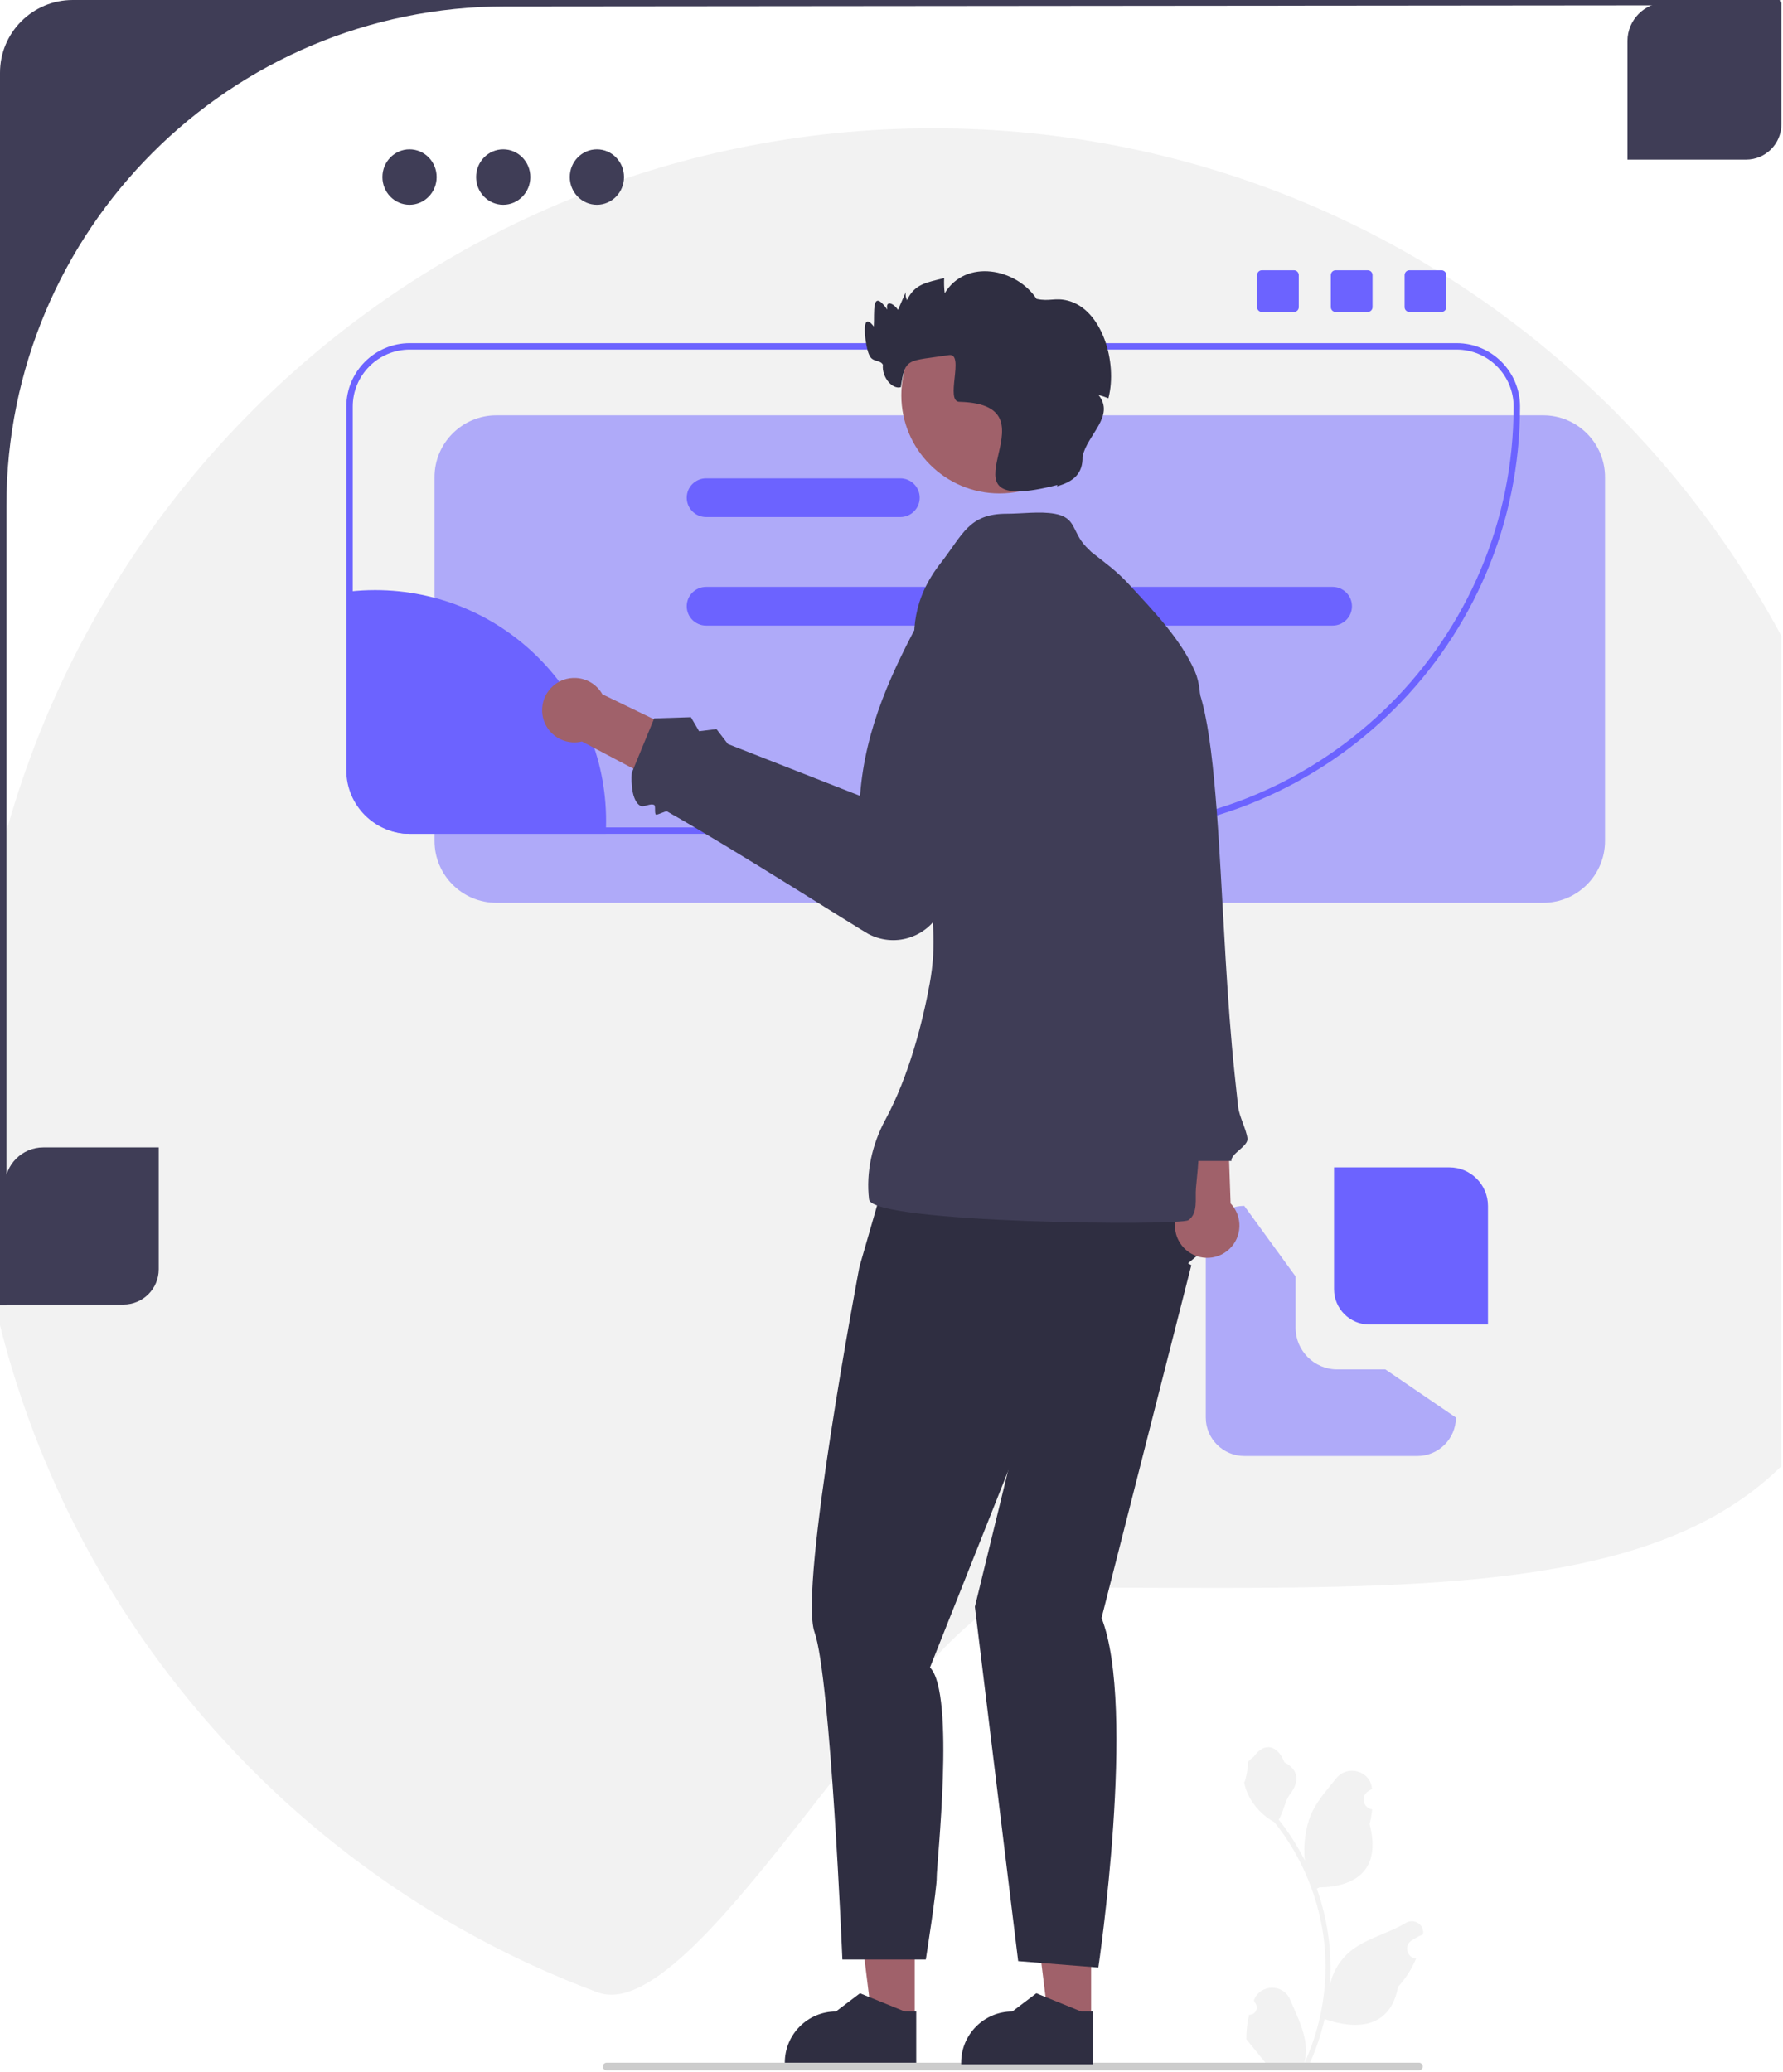 <svg width="556" height="646" viewBox="0 0 556 646" fill="none" xmlns="http://www.w3.org/2000/svg">
<g clip-path="url(#clip0_3_2192)">
<path d="M591 340C591 505.69 490.172 495 324.482 495C287.652 495 218.9 633.36 186.31 621.22H186.3C185.1 620.78 183.91 620.32 182.72 619.85C182.38 619.73 182.04 619.6 181.71 619.46C179.84 618.74 177.98 617.99 176.13 617.22C172.32 615.64 168.55 613.98 164.83 612.26C162.9 611.36 160.98 610.45 159.08 609.51C141.44 600.86 124.77 590.52 109.28 578.71C101.48 572.77 93.97 566.44 86.8 559.78C80.86 554.26 75.15 548.51 69.69 542.53C67.97 540.66 66.29 538.77 64.63 536.86C63.95 536.09 63.29 535.32 62.64 534.55C57.93 529.04 53.43 523.35 49.13 517.5C47.74 515.61 46.37 513.7 45.02 511.77C35.85 498.67 27.7 484.79 20.68 470.27C1.66 430.87 -9 386.68 -9 340C-9 174.31 125.31 40 291 40C456.69 40 591 174.31 591 340Z" fill="#F2F2F2"/>
<path d="M38.5 406.773H1.5V369.773C1.5 363.173 6.9 357.773 13.5 357.773H49.5V395.773C49.5 401.838 44.565 406.773 38.5 406.773Z" fill="#3F3D56"/>
<path d="M544.5 49.773H507.5V12.773C507.5 6.173 512.9 0.773 519.5 0.773H555.5V38.773C555.5 44.838 550.565 49.773 544.5 49.773Z" fill="#3F3D56"/>
<path d="M285.241 629.768L271.914 629.767L265.574 578.362L285.244 578.364L285.241 629.768Z" fill="#A0616A"/>
<path d="M285.71 643.671L244.728 643.669V643.151C244.728 634.342 251.87 627.2 260.679 627.2L268.166 621.521L282.133 627.201L285.711 627.201L285.71 643.671Z" fill="#2F2E41"/>
<path d="M276.795 364.464L268 395C268 395 249 494.935 254 508.935C259 522.935 262.685 611 262.685 611H288.701C288.701 611 292.205 588.659 292.102 585.297C292 581.935 298 527.935 290 519.935L325 431.935L380 385.935L358.433 359.165L276.795 364.464Z" fill="#2F2E41"/>
<path opacity="0.5" d="M404 414V398L388 376C381.4 376 376 381.4 376 388V442C376 448.6 381.4 454 388 454H442C448.6 454 454 448.6 454 442L432 427H417C409.832 427 404 421.168 404 414Z" fill="#6C63FF"/>
<path opacity="0.5" d="M481.22 281.5H154.78C144.149 281.5 135.5 272.851 135.5 262.22V148.78C135.5 138.149 144.149 129.5 154.78 129.5H481.22C491.851 129.5 500.5 138.149 500.5 148.78V262.22C500.5 272.851 491.851 281.5 481.22 281.5Z" fill="#6C63FF"/>
<path d="M340.78 260H127.78C116.874 260 108 251.126 108 240.22V126.78C108 115.873 116.873 107 127.78 107H454.22C465.126 107 474 115.874 474 126.78C474 200.238 414.238 260 340.78 260ZM127.78 109C117.976 109 110 116.976 110 126.78V240.22C110 250.024 117.976 258 127.78 258H340.78C413.135 258 472 199.135 472 126.78C472 116.976 464.024 109 454.22 109H127.78Z" fill="#6C63FF"/>
<path d="M367.8 377.044L365.683 347.081L382.631 343.484L383.742 375.242C384.409 375.946 384.987 376.758 385.443 377.672C387.923 382.64 385.905 388.678 380.936 391.157C375.968 393.636 369.93 391.619 367.451 386.65C365.87 383.482 366.124 379.882 367.8 377.044Z" fill="#A0616A"/>
<path d="M340.895 184.923L334.375 189.782L350.399 281.161L348.057 286.756L351.182 289.694L352.14 296.722L364.758 362H384C383.718 359.732 389.281 357.408 389 355C388.679 352.247 386.425 348.082 386.105 345.173C386.006 344.273 385.906 343.365 385.807 342.452C385.661 341.11 385.515 339.756 385.369 338.389C385.256 337.33 385.142 336.265 385.029 335.192C382.568 311.976 381.557 285.851 380.136 263.292C378.324 234.532 375.847 211.568 368.854 207.816L340.895 184.923Z" fill="#3F3D56"/>
<path d="M389.535 628.212C391.6 628.342 392.742 625.775 391.179 624.279L391.024 623.661C391.044 623.611 391.065 623.562 391.086 623.512C393.175 618.531 400.255 618.565 402.327 623.554C404.166 627.982 406.506 632.418 407.083 637.1C407.341 639.167 407.225 641.272 406.766 643.301C411.074 633.89 413.341 623.614 413.341 613.28C413.341 610.683 413.199 608.087 412.909 605.497C412.67 603.378 412.34 601.273 411.914 599.187C409.608 587.909 404.615 577.168 397.414 568.197C393.952 566.304 391.065 563.346 389.321 559.8C388.694 558.522 388.203 557.146 387.971 555.744C388.365 555.796 389.457 549.796 389.159 549.427C389.708 548.594 390.691 548.18 391.291 547.367C394.273 543.324 398.382 544.03 400.527 549.524C405.109 551.837 405.154 555.672 402.342 559.361C400.553 561.708 400.307 564.883 398.738 567.396C398.899 567.603 399.067 567.803 399.229 568.01C402.19 571.808 404.751 575.89 406.91 580.178C406.3 575.412 407.2 569.67 408.736 565.969C410.484 561.751 413.761 558.199 416.647 554.554C420.113 550.174 427.22 552.086 427.831 557.637C427.837 557.691 427.842 557.744 427.848 557.798C427.419 558.04 427 558.297 426.589 558.568C424.25 560.115 425.058 563.742 427.83 564.17L427.893 564.179C427.738 565.723 427.473 567.254 427.086 568.759C430.788 583.075 422.796 588.289 411.384 588.523C411.132 588.652 410.887 588.781 410.635 588.904C411.791 592.159 412.715 595.498 413.4 598.883C414.013 601.873 414.439 604.896 414.678 607.932C414.976 611.762 414.95 615.611 414.627 619.435L414.646 619.299C415.466 615.088 417.753 611.155 421.073 608.429C426.018 604.367 433.006 602.87 438.341 599.605C440.909 598.033 444.2 600.064 443.752 603.042L443.73 603.185C442.936 603.507 442.161 603.882 441.412 604.302C440.983 604.544 440.563 604.801 440.153 605.072C437.813 606.619 438.622 610.246 441.394 610.674L441.457 610.683C441.502 610.69 441.541 610.696 441.586 610.703C440.223 613.939 438.324 616.942 435.947 619.532C433.633 632.029 423.691 633.215 413.057 629.576H413.051C411.888 634.639 410.189 639.587 408.006 644.302H389.986C389.922 644.101 389.863 643.895 389.805 643.695C391.472 643.798 393.151 643.701 394.792 643.398C393.455 641.757 392.118 640.103 390.781 638.463C390.748 638.431 390.722 638.398 390.697 638.366C390.018 637.526 389.334 636.693 388.656 635.854L388.655 635.853C388.613 633.275 388.922 630.706 389.535 628.212Z" fill="#F2F2F2"/>
<path d="M187.983 644.355C187.983 645.015 188.513 645.545 189.173 645.545H442.463C443.123 645.545 443.653 645.015 443.653 644.355C443.653 643.695 443.123 643.165 442.463 643.165H189.173C188.513 643.165 187.983 643.695 187.983 644.355Z" fill="#CCCCCC"/>
<path d="M22.69 0C10.159 0 0 10.159 0 22.69V407H2V157.68C2 71.7 71.7 2 157.68 2L555.364 1.636L555 0H22.69Z" fill="#3F3D56"/>
<path d="M189 256C189 257.34 188.96 258.68 188.89 260H127.78C117.41 260 109 251.59 109 241.22V184.44C111.63 184.15 114.3 184 117 184C156.76 184 189 216.24 189 256Z" fill="#6C63FF"/>
<path d="M415.551 182.996H220.182C216.852 182.996 214.146 185.703 214.146 189.032C214.146 192.362 216.852 195.068 220.182 195.068H415.551C418.88 195.068 421.587 192.362 421.587 189.032C421.587 185.703 418.88 182.996 415.551 182.996Z" fill="#6C63FF"/>
<path d="M280.756 149.152H220.182C216.852 149.152 214.146 151.858 214.146 155.188C214.146 158.517 216.852 161.224 220.182 161.224H280.756C284.086 161.224 286.792 158.517 286.792 155.188C286.792 151.858 284.086 149.152 280.756 149.152Z" fill="#6C63FF"/>
<path d="M340.241 629.768L326.914 629.767L320.574 578.362L340.244 578.364L340.241 629.768Z" fill="#A0616A"/>
<path d="M340.71 643.671L299.728 643.669V643.151C299.728 634.342 306.87 627.2 315.679 627.2L323.166 621.521L337.133 627.201L340.711 627.201L340.71 643.671Z" fill="#2F2E41"/>
<path d="M312.5 376.5L319.5 437.5L304 501L317.5 611.5L342.5 613.5C342.5 613.5 354.5 532.5 343.5 504.5L371.5 394.5L350.5 382.5L312.5 376.5Z" fill="#2F2E41"/>
<path d="M338.583 170.386C334.171 165.676 335.682 161.385 328.861 160.183C324.237 159.368 318.672 160.185 313.937 160.181C302.037 160.17 300.248 166.75 293.397 175.492C275.75 198.009 292.168 216.079 288 243C284.127 268.014 294.506 281.636 289.909 306.718C287.721 318.657 283.48 335.468 276.058 349.198C271.96 356.78 269.994 365.599 271 374C271.889 381.435 367.907 382.302 370.564 380.472C373.692 378.318 372.634 373.7 372.94 370.483C373.767 361.767 374.61 355.66 372.517 346.758C370.55 338.392 370.586 328.672 370.559 320.026C370.533 311.69 358.792 325.452 359.474 317.13C360.344 306.516 362.068 296.131 363.968 285.614C365.439 277.473 366.015 269.108 368.176 261.137C370.665 251.955 373.632 243.878 373.732 234.249C373.81 226.753 375.619 216.274 372.639 209.407C368.249 199.29 359.395 190.18 351.927 182.077C348.213 178.048 344.526 175.426 340.283 172.087" fill="#3F3D56"/>
<path d="M187.849 216.49L214.884 229.581L209.56 246.068L181.47 231.21C180.527 231.438 179.535 231.535 178.516 231.475C172.972 231.15 168.742 226.392 169.068 220.849C169.393 215.306 174.15 211.076 179.694 211.401C183.229 211.609 186.223 213.623 187.849 216.49Z" fill="#A0616A"/>
<path d="M270.775 291.212C268.186 289.841 228.74 264.685 208 253C207.611 252.781 204.934 254.215 204.561 254.005C203.991 253.684 204.533 251.3 204 251C202.845 250.349 200.688 251.823 199.731 251.284C196.266 249.331 197 241 197 241L204 224L215.444 223.635L218 228L223.426 227.346L227 232L268.192 248.162C269.793 226.684 278.382 208.965 287.686 191.632L291.447 192.342C300.931 194.134 307.258 203.161 305.706 212.687L294.843 279.363C293.792 285.567 289.402 290.569 283.388 292.418C279.042 293.754 274.533 293.202 270.775 291.212Z" fill="#3F3D56"/>
<path d="M311.671 153.862C328.573 153.862 342.275 140.16 342.275 123.257C342.275 106.354 328.573 92.652 311.671 92.652C294.768 92.652 281.066 106.354 281.066 123.257C281.066 140.16 294.768 153.862 311.671 153.862Z" fill="#A0616A"/>
<path d="M345.639 124.188C344.57 123.758 343.499 123.398 342.57 123.168C347.821 129.779 338.956 135.581 337.58 142.348C337.694 147.72 334.758 150.156 329.619 151.628L329.74 151.208C287.949 161.913 332.033 126.278 299.359 125.297C294.379 125.588 301.03 109.93 295.909 110.718C282.909 112.718 282.303 111.343 280.91 120.719C278.379 121.548 274.909 117.718 275.32 113.718C274.393 112.034 271.973 113.112 271 110.557C269.97 108.608 268.01 95.858 272.479 101.818C272.775 97.749 271.624 89.431 276.7 96.538C276.039 93.305 278.845 94.705 280.019 96.628C280.849 94.738 281.679 92.858 282.499 90.968C282.269 91.818 282.419 92.748 282.84 93.588C285.198 88.576 288.8 88.123 294.419 86.708C294.354 88.243 294.389 90.039 294.599 91.428C301.125 80.616 316.928 83.637 323.229 93.188C327.222 94.1 328.909 92.718 332.909 93.718C343.657 96.405 348.571 112.977 345.639 124.188Z" fill="#2F2E41"/>
<path d="M427 413H464V376C464 369.4 458.6 364 452 364H416V402C416 408.065 420.935 413 427 413Z" fill="#6C63FF"/>
<path d="M127.706 63.855C132.377 63.855 136.163 59.985 136.163 55.21C136.163 50.436 132.377 46.565 127.706 46.565C123.036 46.565 119.25 50.436 119.25 55.21C119.25 59.985 123.036 63.855 127.706 63.855Z" fill="#3F3D56"/>
<path d="M156.92 63.855C161.59 63.855 165.376 59.985 165.376 55.21C165.376 50.436 161.59 46.565 156.92 46.565C152.249 46.565 148.463 50.436 148.463 55.21C148.463 59.985 152.249 63.855 156.92 63.855Z" fill="#3F3D56"/>
<path d="M186.134 63.855C190.804 63.855 194.59 59.985 194.59 55.21C194.59 50.436 190.804 46.565 186.134 46.565C181.463 46.565 177.677 50.436 177.677 55.21C177.677 59.985 181.463 63.855 186.134 63.855Z" fill="#3F3D56"/>
<path d="M393.5 84.273C392.673 84.273 392 84.946 392 85.773V95.773C392 96.6 392.673 97.273 393.5 97.273H403.5C404.327 97.273 405 96.6 405 95.773V85.773C405 84.946 404.327 84.273 403.5 84.273H393.5Z" fill="#6C63FF"/>
<path d="M416.5 84.273C415.673 84.273 415 84.946 415 85.773V95.773C415 96.6 415.673 97.273 416.5 97.273H426.5C427.327 97.273 428 96.6 428 95.773V85.773C428 84.946 427.327 84.273 426.5 84.273H416.5Z" fill="#6C63FF"/>
<path d="M439.5 84.273C438.673 84.273 438 84.946 438 85.773V95.773C438 96.6 438.673 97.273 439.5 97.273H449.5C450.327 97.273 451 96.6 451 95.773V85.773C451 84.946 450.327 84.273 449.5 84.273H439.5Z" fill="#6C63FF"/>
</g>
<defs>
<clipPath id="clip0_3_2192">
<rect width="555.5" height="645.545" fill="white"/>
</clipPath>
</defs>
</svg>
